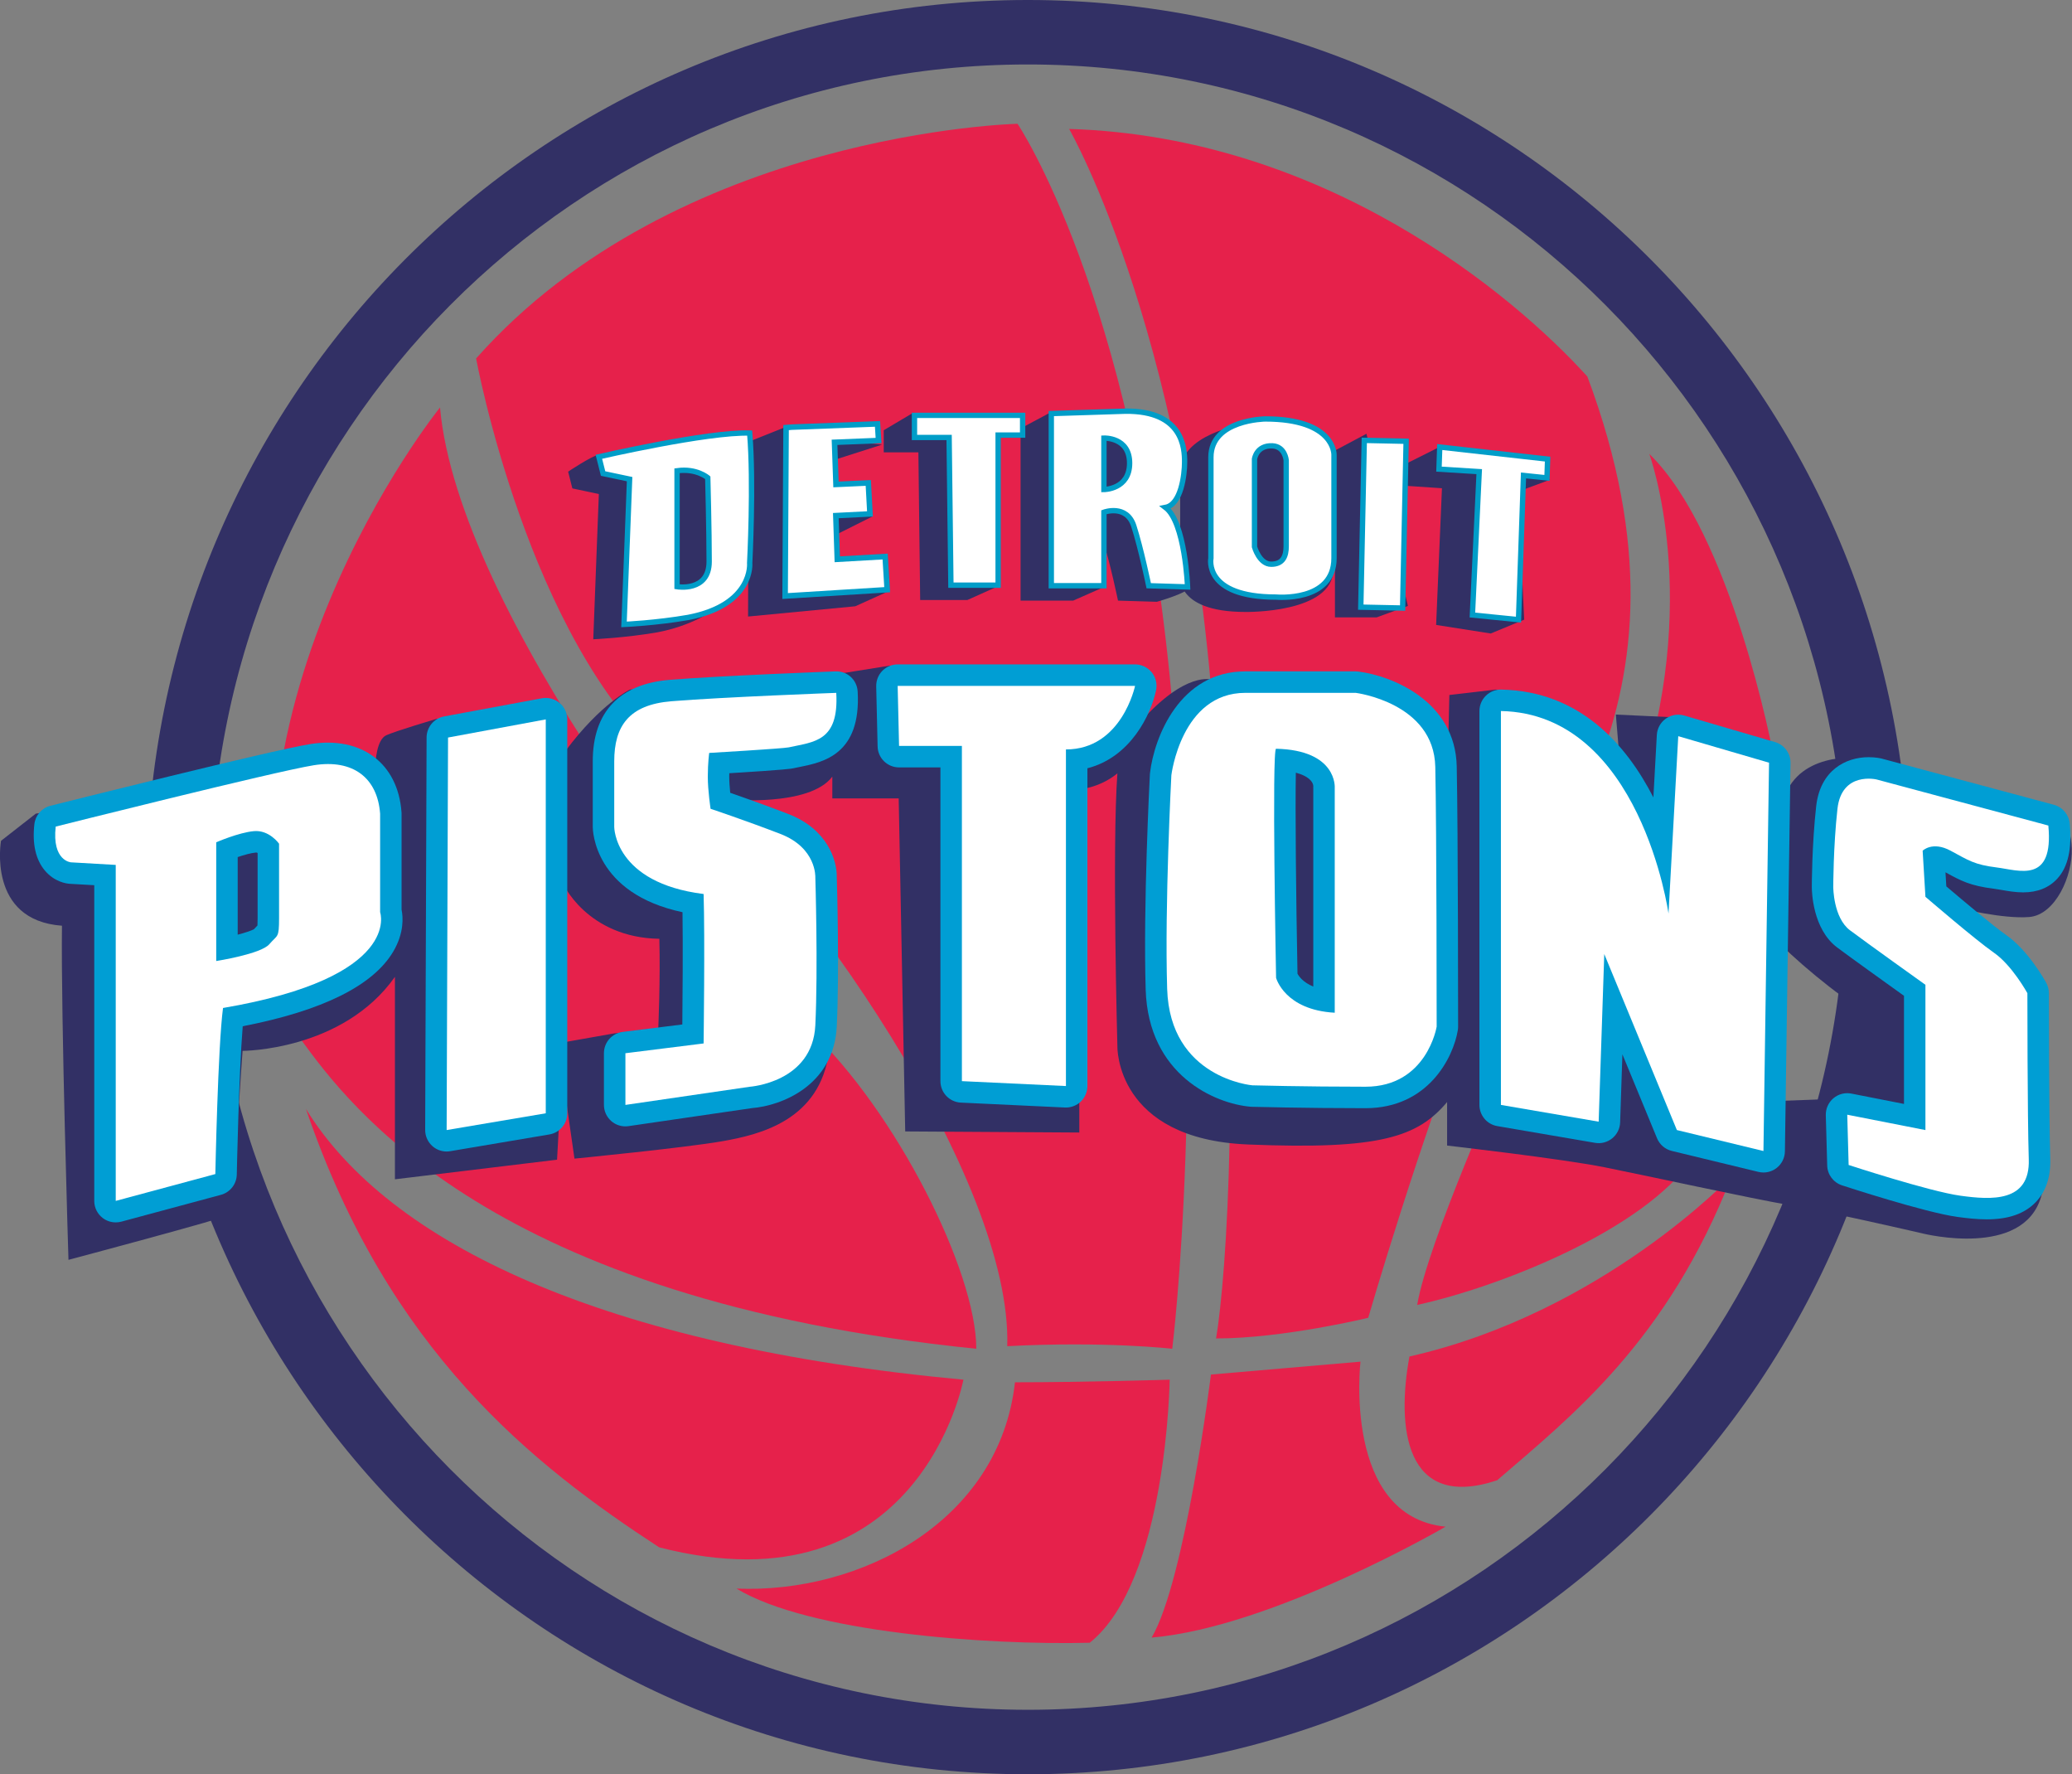 <?xml version="1.0" encoding="UTF-8" standalone="no"?>
<!DOCTYPE svg PUBLIC "-//W3C//DTD SVG 1.1//EN" "http://www.w3.org/Graphics/SVG/1.1/DTD/svg11.dtd">
<svg width="100%" height="100%" viewBox="0 0 9930 8502" version="1.1" xmlns="http://www.w3.org/2000/svg" xmlns:xlink="http://www.w3.org/1999/xlink" xml:space="preserve" xmlns:serif="http://www.serif.com/" style="fill-rule:evenodd;clip-rule:evenodd;stroke-miterlimit:10;">
    <rect x="0" y="0" width="9930" height="8502" fill="#808080" stroke="none"/>
    <g transform="matrix(1,0,0,1,-47048.2,-3450.53)">
        <g transform="matrix(88.235,0,0,88.235,0,0)">
            <g>
                <g>
                    <path d="M557.114,61.233C557.114,61.233 543.529,78.038 549.551,95.543C552.212,99.185 559.914,109.689 586.242,112.349C586.242,108.148 581.9,99.464 577.139,94.984C572.378,90.502 558.094,72.296 557.114,61.233Z" style="fill:rgb(230,33,75);fill-rule:nonzero;"/>
                    <path d="M559.074,58.572C559.074,58.572 561.875,73.837 569.437,80.419C577,87.001 588.203,103.246 587.923,112.209C593.244,111.929 596.885,112.349 596.885,112.349C596.885,112.349 598.846,96.664 596.745,75.798C594.644,54.932 588.482,45.828 588.482,45.828C588.482,45.828 569.999,46.249 559.074,58.572Z" style="fill:rgb(230,33,75);fill-rule:nonzero;"/>
                    <path d="M591.284,46.108C591.284,46.108 598.006,57.732 599.266,80.279C600.666,96.803 599.828,108.427 599.266,111.789C602.908,111.789 607.529,110.668 607.529,110.668C607.529,110.668 610.33,101.005 613.27,93.583C616.21,86.16 626.293,77.898 619.432,59.553C615.371,55.071 605.148,46.528 591.284,46.108Z" style="fill:rgb(230,33,75);fill-rule:nonzero;"/>
                    <path d="M622.795,63.754C622.795,63.754 625.733,71.736 622.093,82.239C616.912,93.442 614.951,97.224 614.951,97.224C614.951,97.224 610.75,106.607 610.189,109.968C614.67,108.988 622.514,105.905 625.174,101.985C627.835,98.064 629.516,79.999 629.516,79.999C629.516,79.999 627.275,68.096 622.795,63.754Z" style="fill:rgb(230,33,75);fill-rule:nonzero;"/>
                    <path d="M627.275,102.965C627.275,102.965 620.272,110.388 609.769,112.769C609.069,116.55 609.489,121.171 614.531,119.491C618.592,115.989 623.774,111.928 627.275,102.965Z" style="fill:rgb(230,33,75);fill-rule:nonzero;"/>
                    <path d="M611.73,122.011C611.73,122.011 602.347,127.473 595.765,128.033C597.585,124.952 598.987,113.749 598.987,113.749L607.109,113.049C607.109,113.049 606.129,121.45 611.73,122.011Z" style="fill:rgb(230,33,75);fill-rule:nonzero;"/>
                    <path d="M596.746,114.028C596.746,114.028 596.605,124.952 592.404,128.313C586.803,128.453 577.139,127.752 573.217,125.372C579.941,125.652 587.502,121.731 588.343,114.169C592.125,114.169 596.746,114.028 596.746,114.028Z" style="fill:rgb(230,33,75);fill-rule:nonzero;"/>
                    <path d="M585.543,114.028C585.543,114.028 583.161,126.772 569.017,123.132C562.156,118.651 554.314,112.489 549.832,99.324C554.313,106.606 565.937,112.208 585.543,114.028Z" style="fill:rgb(230,33,75);fill-rule:nonzero;"/>
                    <path d="M589.044,39.106C562.604,39.106 541.171,60.674 541.171,87.281C541.171,113.886 562.604,135.455 589.044,135.455C615.482,135.455 636.917,113.887 636.917,87.281C636.917,60.675 615.482,39.106 589.044,39.106ZM589.044,131.954C564.525,131.954 544.65,111.954 544.65,87.281C544.65,62.607 564.525,42.607 589.044,42.607C613.562,42.607 633.438,62.607 633.438,87.281C633.438,111.954 613.562,131.954 589.044,131.954Z" style="fill:rgb(50,48,101);fill-rule:nonzero;"/>
                </g>
                <path d="M643.436,88.903C644.854,88.785 645.799,86.657 645.741,85.18C645.681,83.701 645.15,83.879 645.15,83.879L634.511,80.274C634.511,80.274 631.201,79.801 630.198,82.224C629.488,85.357 629.074,89.316 629.665,90.084C630.257,90.853 633.271,93.394 634.394,93.926C635.518,94.458 635.163,97.354 635.163,97.354L635.163,99.187L632.975,98.773L629.843,98.891L624.762,78.087L620.98,77.91L621.156,80.038L614.478,76.551L611.937,76.847L611.877,79.328L600.175,76.314L599.053,76.019C599.053,76.019 597.634,75.487 595.093,78.383C593.438,76.964 581.559,75.25 581.559,75.25L578.604,75.723L567.434,76.551C567.434,76.551 565.838,77.32 563.948,79.861C562.469,78.264 556.914,78.146 556.914,78.146C556.914,78.146 554.726,78.796 554.195,79.033C553.664,79.27 553.604,80.511 553.604,80.687C553.604,80.865 535.162,83.288 535.162,83.288L533.27,84.766C533.27,84.766 532.502,89.08 536.58,89.376C536.521,94.399 536.934,107.52 536.934,107.52C536.934,107.52 545.386,105.274 545.799,105.038C546.212,104.803 546.154,103.679 546.036,103.147C545.918,102.615 546.39,96.172 546.39,96.172C546.39,96.172 551.828,96.173 554.665,92.153C554.665,95.581 554.665,103.146 554.665,103.146L563.471,102.082L563.588,99.955L563.942,98.714L564.417,102.024C564.417,102.024 570.443,101.433 572.453,101.078C574.463,100.724 577.773,99.956 578.246,96.173C578.718,92.391 575.822,83.998 575.527,83.821C575.231,83.643 572.808,82.52 572.808,82.52C572.808,82.52 577.181,82.935 578.422,81.279L578.422,82.462L582.027,82.462L582.381,100.547L591.837,100.606L591.837,98.183L591.72,81.99C591.72,81.99 592.902,81.93 593.906,81.103C593.611,85.122 593.906,95.937 593.906,95.937C593.906,95.937 593.789,100.96 601,101.256C608.21,101.551 610.219,100.842 611.814,98.951C611.814,100.605 611.814,101.314 611.814,101.314C611.814,101.314 618.021,102.023 620.385,102.497C622.749,102.97 628.128,104.151 630.491,104.564C632.855,104.979 636.932,105.924 637.701,106.101C638.47,106.279 643.789,107.342 644.202,103.442C644.616,99.542 643.611,92.39 643.611,92.39L639.651,88.43C639.652,88.431 642.018,89.021 643.436,88.903ZM568.969,94.932L566.546,95.228L563.531,95.76L563.708,86.836C563.708,87.071 565.127,90.027 569.027,90.086C569.087,92.331 568.969,94.932 568.969,94.932Z" style="fill:rgb(50,48,101);fill-rule:nonzero;"/>
                <g>
                    <path d="M555.027,83.3C555.027,83.272 555.025,83.243 555.023,83.217C554.835,80.566 552.857,79.064 550.067,79.512C547.891,79.863 536.441,82.741 535.955,82.863C535.482,82.981 535.135,83.381 535.081,83.865C534.962,84.938 535.153,85.783 535.649,86.376C536.17,86.999 536.811,87.087 537.006,87.1L538.334,87.176L538.334,104.321C538.334,104.683 538.503,105.025 538.791,105.246C538.997,105.404 539.246,105.486 539.5,105.486C539.602,105.486 539.702,105.474 539.803,105.447L545.213,103.99C545.714,103.855 546.066,103.406 546.076,102.887C546.077,102.826 546.187,97.437 546.398,94.835C550.737,93.992 553.487,92.626 554.58,90.77C555.166,89.771 555.111,88.921 555.026,88.501L555.026,83.3L555.027,83.3ZM547.207,85.424L547.207,88.943C547.207,89.147 547.203,89.279 547.199,89.362C547.143,89.419 547.08,89.484 547.01,89.564C546.864,89.647 546.531,89.756 546.125,89.862L546.125,85.649C546.468,85.533 546.846,85.425 547.112,85.402L547.123,85.401C547.147,85.4 547.176,85.409 547.207,85.424Z" style="fill:rgb(0,158,212);fill-rule:nonzero;"/>
                    <path d="M562.646,77.025L557.337,78.011C556.786,78.113 556.387,78.593 556.385,79.153L556.308,100.466C556.307,100.811 556.458,101.137 556.72,101.361C556.932,101.541 557.199,101.637 557.474,101.637C557.538,101.637 557.604,101.631 557.668,101.62L563.054,100.71C563.616,100.615 564.026,100.13 564.026,99.561L564.026,78.171C564.026,77.824 563.872,77.496 563.605,77.275C563.338,77.055 562.987,76.963 562.646,77.025Z" style="fill:rgb(0,158,212);fill-rule:nonzero;"/>
                    <path d="M578.592,75.565C578.34,75.575 572.391,75.796 569.591,76.023C566.857,76.246 565.41,77.775 565.41,80.447L565.41,84.012C565.41,84.167 565.468,87.62 570.285,88.642C570.311,90.5 570.29,93.262 570.275,94.738L567.039,95.142C566.454,95.215 566.017,95.711 566.017,96.299L566.017,99.106C566.017,99.444 566.164,99.766 566.42,99.988C566.633,100.173 566.904,100.272 567.183,100.272C567.239,100.272 567.295,100.268 567.352,100.259L574.06,99.28C575.612,99.158 578.504,98.085 578.664,94.84C578.81,91.827 578.68,87.239 578.665,86.744C578.686,85.826 578.154,84.124 576.02,83.304C574.77,82.823 573.591,82.406 572.876,82.158C572.847,81.871 572.823,81.55 572.823,81.282C572.823,81.218 572.824,81.155 572.826,81.095C575.966,80.904 576.221,80.846 576.309,80.825C576.428,80.799 576.548,80.775 576.666,80.751C577.91,80.501 579.994,80.081 579.799,76.663C579.764,76.031 579.25,75.542 578.592,75.565Z" style="fill:rgb(0,158,212);fill-rule:nonzero;"/>
                    <path d="M595.771,75.615C595.548,75.344 595.217,75.185 594.866,75.185L581.972,75.185C581.658,75.185 581.357,75.312 581.137,75.536C580.918,75.761 580.799,76.064 580.806,76.378L580.882,79.641C580.896,80.274 581.414,80.779 582.047,80.779L584.294,80.779L584.294,97.817C584.294,98.44 584.784,98.953 585.405,98.982L591.056,99.248C591.075,99.249 591.092,99.249 591.111,99.249C591.41,99.249 591.699,99.134 591.916,98.927C592.146,98.707 592.277,98.403 592.277,98.083L592.277,80.826C594.621,80.231 595.732,77.902 596.007,76.59C596.079,76.246 595.991,75.888 595.771,75.615Z" style="fill:rgb(0,158,212);fill-rule:nonzero;"/>
                    <path d="M606.993,75.574C606.944,75.567 606.897,75.564 606.847,75.564L600.856,75.564C597.277,75.564 595.904,79.165 595.679,81.068C595.675,81.093 595.673,81.119 595.671,81.144C595.656,81.434 595.302,88.3 595.442,92.846C595.588,97.507 599.23,99.043 601.135,99.205C601.158,99.207 601.18,99.208 601.202,99.209C601.231,99.209 604.062,99.285 607.378,99.285C610.802,99.285 612.157,96.511 612.397,95.045C612.408,94.983 612.412,94.921 612.412,94.857C612.412,94.751 612.411,84.185 612.337,80.724C612.261,77.169 608.808,75.801 606.993,75.574ZM604.545,81.889L604.545,92.681C603.989,92.45 603.765,92.126 603.688,91.982C603.607,87.753 603.561,83.126 603.598,81.066C604.272,81.243 604.54,81.553 604.548,81.803C604.538,81.866 604.545,81.824 604.545,81.889Z" style="fill:rgb(0,158,212);fill-rule:nonzero;"/>
                    <path d="M629.627,79.404L624.696,77.963C624.355,77.862 623.986,77.925 623.696,78.13C623.405,78.335 623.224,78.662 623.205,79.018L623.018,82.409C621.527,79.499 618.988,76.637 614.759,76.553C614.451,76.543 614.144,76.666 613.92,76.885C613.695,77.105 613.57,77.405 613.57,77.718L613.57,99.108C613.57,99.675 613.978,100.161 614.539,100.257L619.848,101.166C620.181,101.225 620.521,101.134 620.782,100.922C621.045,100.708 621.2,100.394 621.212,100.056L621.335,96.359L623.216,100.918C623.359,101.263 623.657,101.519 624.02,101.606L628.722,102.744C628.813,102.765 628.905,102.777 628.996,102.777C629.252,102.777 629.504,102.692 629.711,102.532C629.991,102.315 630.157,101.982 630.162,101.628L630.466,80.542C630.473,80.016 630.13,79.552 629.627,79.404Z" style="fill:rgb(0,158,212);fill-rule:nonzero;"/>
                    <path d="M641.519,87.368C641.648,87.385 641.786,87.409 641.928,87.433C642.282,87.495 642.684,87.565 643.102,87.565C643.885,87.565 644.509,87.312 644.962,86.815C645.542,86.176 645.761,85.199 645.63,83.825C645.584,83.341 645.241,82.936 644.772,82.809L635.414,80.299C635.339,80.28 635.07,80.224 634.706,80.224C633.474,80.224 632.077,80.926 631.859,82.897C631.627,84.985 631.623,87.181 631.623,87.274C631.623,87.503 631.662,89.554 633,90.557C633.703,91.084 635.697,92.514 636.63,93.182L636.63,99.054L633.773,98.492C633.427,98.423 633.067,98.516 632.795,98.746C632.525,98.975 632.374,99.314 632.383,99.668L632.459,102.399C632.473,102.891 632.794,103.321 633.262,103.474C633.446,103.535 637.781,104.951 639.534,105.19C640.009,105.254 640.567,105.321 641.124,105.321C642.307,105.321 643.175,105.018 643.778,104.395C644.339,103.817 644.605,103.019 644.574,102.026C644.5,99.719 644.499,93.103 644.499,93.037C644.499,92.841 644.449,92.647 644.354,92.474C644.254,92.294 643.353,90.694 642.175,89.878C641.513,89.419 639.85,88.024 638.929,87.239L638.883,86.475L638.901,86.486C639.723,86.936 640.217,87.206 641.519,87.368Z" style="fill:rgb(0,158,212);fill-rule:nonzero;"/>
                </g>
                <g>
                    <path d="M553.861,83.3C553.722,81.358 552.403,80.317 550.253,80.662C548.103,81.01 536.24,83.993 536.24,83.993C536.031,85.865 537.072,85.934 537.072,85.934L539.501,86.074L539.501,104.319L544.911,102.862C544.911,102.862 545.05,95.924 545.328,93.843C555.11,92.178 553.861,88.64 553.861,88.64L553.861,83.3ZM548.372,88.942C548.372,90.08 548.296,89.852 547.841,90.382C547.387,90.914 544.959,91.293 544.959,91.293L544.959,84.846C544.959,84.846 546.173,84.315 547.006,84.24C547.841,84.164 548.372,84.922 548.372,84.922C548.372,84.922 548.372,87.805 548.372,88.942Z" style="fill:white;fill-rule:nonzero;"/>
                    <path d="M557.474,100.472L562.858,99.562L562.858,78.172L557.55,79.157L557.474,100.472Z" style="fill:white;fill-rule:nonzero;"/>
                    <path d="M569.686,77.186C567.357,77.375 566.577,78.552 566.577,80.448C566.577,82.344 566.577,84.013 566.577,84.013C566.577,84.013 566.576,87.047 571.431,87.654C571.507,90.005 571.431,95.769 571.431,95.769L567.184,96.3L567.184,99.107L573.935,98.121C573.935,98.121 577.347,97.893 577.499,94.783C577.65,91.675 577.499,86.744 577.499,86.744C577.499,86.744 577.574,85.151 575.603,84.392C573.63,83.633 571.81,83.027 571.81,83.027C571.81,83.027 571.659,82.041 571.659,81.283C571.659,80.524 571.735,79.993 571.735,79.993C571.735,79.993 575.753,79.758 576.058,79.69C577.423,79.386 578.788,79.386 578.636,76.731C578.635,76.73 572.492,76.958 569.686,77.186Z" style="fill:white;fill-rule:nonzero;"/>
                    <path d="M582.047,79.613L585.46,79.613L585.46,97.816L591.111,98.082L591.111,79.803C594.145,79.803 594.865,76.352 594.865,76.352L581.971,76.352L582.047,79.613Z" style="fill:white;fill-rule:nonzero;"/>
                    <path d="M606.848,76.73C606.848,76.73 604.346,76.73 600.857,76.73C597.368,76.73 596.837,81.206 596.837,81.206C596.837,81.206 596.467,88.262 596.609,92.81C596.76,97.664 601.236,98.043 601.236,98.043C601.236,98.043 604.042,98.119 607.38,98.119C610.717,98.119 611.247,94.857 611.247,94.857C611.247,94.857 611.247,84.239 611.172,80.749C611.096,77.262 606.848,76.73 606.848,76.73ZM605.711,81.889L605.711,94.101C602.981,93.949 602.525,92.205 602.525,92.205C602.525,92.205 602.286,79.761 602.525,79.766C605.863,79.841 605.711,81.889 605.711,81.889Z" style="fill:white;fill-rule:nonzero;"/>
                    <path d="M623.839,88.715C623.839,88.715 622.322,77.868 614.737,77.717L614.737,99.107L620.046,100.017L620.35,90.914L624.294,100.472L628.996,101.61L629.3,80.524L624.369,79.083L623.839,88.715Z" style="fill:white;fill-rule:nonzero;"/>
                    <path d="M639.16,85.302C640.146,85.833 640.449,86.061 641.663,86.212C642.877,86.363 644.772,87.121 644.47,83.936L635.141,81.434C635.141,81.434 633.245,80.979 633.016,83.027C632.788,85.075 632.788,87.275 632.788,87.275C632.788,87.275 632.788,88.943 633.699,89.626C634.608,90.309 637.794,92.584 637.794,92.584L637.794,100.473L633.548,99.639L633.623,102.368C633.623,102.368 638.022,103.809 639.691,104.037C641.359,104.266 643.483,104.417 643.407,102.065C643.332,99.713 643.332,93.039 643.332,93.039C643.332,93.039 642.498,91.521 641.512,90.84C640.526,90.156 637.794,87.806 637.794,87.806L637.643,85.303C637.643,85.302 638.174,84.771 639.16,85.302Z" style="fill:white;fill-rule:nonzero;"/>
                </g>
                <g>
                    <g>
                        <path d="M572.265,63.429C570.461,63.369 567.359,63.44 565.739,63.792C565.315,63.885 564.073,64.719 564.073,64.719L564.302,65.628L565.741,65.933L565.438,73.821C565.438,73.821 567.182,73.745 568.927,73.442C572.492,72.758 573.93,70.411 573.93,70.411C573.93,70.411 572.492,66.159 572.265,63.429ZM568.32,71.772L568.32,65.476C569.383,65.325 569.988,65.856 569.988,65.856C569.988,65.856 570.064,68.738 570.064,70.407C570.064,72.076 568.32,71.772 568.32,71.772Z" style="fill:rgb(50,48,101);fill-rule:nonzero;"/>
                        <path d="M573.875,63.098L573.846,72.586L579.669,72.029L581.467,71.216L576.932,70.553L576.932,68.991L580.61,67.147L578.781,66.526L576.996,66.526L576.996,64.571L581.124,63.251L579.496,63.086L576.058,62.225L573.875,63.098Z" style="fill:rgb(50,48,101);fill-rule:nonzero;"/>
                        <path d="M581.215,63.67L583.097,63.67L583.194,71.688L585.759,71.688L587.517,70.899L587.09,63.54L582.824,61.515L581.215,62.469L581.215,63.67Z" style="fill:rgb(50,48,101);fill-rule:nonzero;"/>
                        <path d="M609.585,64.287L609.585,65.488L611.534,65.619L611.218,73.042L614.184,73.507L616.001,72.755L615.67,65.801L617.406,65.156L611.308,63.424L609.585,64.287Z" style="fill:rgb(50,48,101);fill-rule:nonzero;"/>
                        <path d="M594.848,67.469C595.692,67.306 595.887,65.715 595.887,65.001C595.887,64.287 593.503,61.427 590.355,61.46L588.647,62.372L588.647,71.722L591.504,71.722L593.246,70.954C593.246,70.954 592.737,67.273 593.127,68.475C593.516,69.676 593.939,71.722 593.939,71.722L596.049,71.786C596.049,71.786 597.798,71.289 597.776,71.009C597.699,70.033 595.681,68.099 594.848,67.469ZM591.504,66.495L591.504,63.702C591.504,63.702 592.9,63.638 592.9,65.065C592.9,66.495 591.504,66.495 591.504,66.495Z" style="fill:rgb(50,48,101);fill-rule:nonzero;"/>
                        <path d="M600.667,62.169C600.667,62.169 597.315,62.696 597.315,64.741C597.315,66.786 597.315,70.228 597.315,70.228C597.315,70.228 596.892,72.337 600.853,72.337C600.853,72.337 605.632,72.428 605.632,70.025C605.632,67.622 604.001,64.61 604.001,64.61C604.001,64.61 604.465,62.169 600.667,62.169ZM601.405,69.578C601.405,70.098 601.243,70.553 600.592,70.553C599.944,70.553 599.684,69.612 599.684,69.612L599.684,64.84C599.684,64.84 599.783,64.084 600.659,64.125C601.34,64.158 601.405,64.905 601.405,64.905C601.405,64.905 601.405,69.059 601.405,69.578Z" style="fill:rgb(50,48,101);fill-rule:nonzero;"/>
                        <path d="M605.722,72.63L607.993,72.63L609.686,72.01L607.434,62.66L605.722,63.572L605.722,72.63Z" style="fill:rgb(50,48,101);fill-rule:nonzero;"/>
                    </g>
                    <path d="M573.934,62.622C571.658,62.546 565.742,63.911 565.742,63.911L565.971,64.821L567.411,65.125L567.107,73.014C567.107,73.014 568.851,72.938 570.596,72.634C574.161,71.951 573.934,69.676 573.934,69.676C573.934,69.676 574.161,65.353 573.934,62.622ZM569.989,70.966L569.989,64.67C571.052,64.519 571.657,65.049 571.657,65.049C571.657,65.049 571.733,67.932 571.733,69.6C571.733,71.269 569.989,70.966 569.989,70.966Z" style="fill:white;fill-rule:nonzero;stroke:rgb(0,157,200);stroke-width:0.29px;"/>
                    <path d="M575.91,62.326L575.858,71.473L581.402,71.129L581.291,69.328L578.692,69.477L578.613,67.106L580.467,67.013L580.376,65.331L578.621,65.412L578.542,63.125L580.934,63.028L580.877,62.124L576.209,62.301L575.91,62.326Z" style="fill:white;fill-rule:nonzero;stroke:rgb(0,157,200);stroke-width:0.3px;"/>
                    <path d="M582.884,62.863L584.766,62.863L584.863,70.882L587.428,70.882L587.428,62.733L588.759,62.733L588.759,61.662L582.884,61.662L582.884,62.863Z" style="fill:white;fill-rule:nonzero;stroke:rgb(0,157,200);stroke-width:0.29px;"/>
                    <path d="M611.414,63.382L611.373,64.582L613.558,64.718L613.188,72.504L615.692,72.755L615.963,64.925L617.238,65.057L617.273,64.038L611.414,63.382Z" style="fill:white;fill-rule:nonzero;stroke:rgb(0,157,200);stroke-width:0.29px;"/>
                    <path d="M596.518,66.661C597.361,66.5 597.556,64.908 597.556,64.194C597.556,63.479 597.492,61.402 594.341,61.435L590.316,61.564L590.316,70.914L593.174,70.914L593.174,66.921C593.174,66.921 594.406,66.466 594.796,67.667C595.185,68.869 595.608,70.914 595.608,70.914L597.718,70.979C597.718,70.979 597.588,67.473 596.518,66.661ZM593.174,65.688L593.174,62.897C593.174,62.897 594.57,62.832 594.57,64.259C594.569,65.688 593.174,65.688 593.174,65.688Z" style="fill:white;fill-rule:nonzero;stroke:rgb(0,157,200);stroke-width:0.29px;"/>
                    <path d="M601.938,61.856C601.938,61.856 598.985,61.889 598.985,63.934C598.985,65.979 598.985,69.42 598.985,69.42C598.985,69.42 598.562,71.53 602.524,71.53C602.524,71.53 605.671,71.822 605.671,69.42C605.671,67.018 605.671,63.804 605.671,63.804C605.671,63.804 605.735,61.856 601.938,61.856ZM603.074,68.771C603.074,69.291 602.912,69.745 602.261,69.745C601.613,69.745 601.353,68.804 601.353,68.804L601.353,64.033C601.353,64.033 601.452,63.277 602.328,63.318C603.009,63.351 603.074,64.097 603.074,64.097C603.074,64.097 603.074,68.252 603.074,68.771Z" style="fill:white;fill-rule:nonzero;stroke:rgb(0,157,200);stroke-width:0.29px;"/>
                    <g transform="matrix(-1,-0.021,0.021,-1,1215.47,147.647)">
                        <rect x="607.39" y="62.767" width="2.273" height="9.057" style="fill:white;stroke:rgb(0,157,200);stroke-width:0.29px;"/>
                    </g>
                </g>
            </g>
        </g>
    </g>
</svg>
